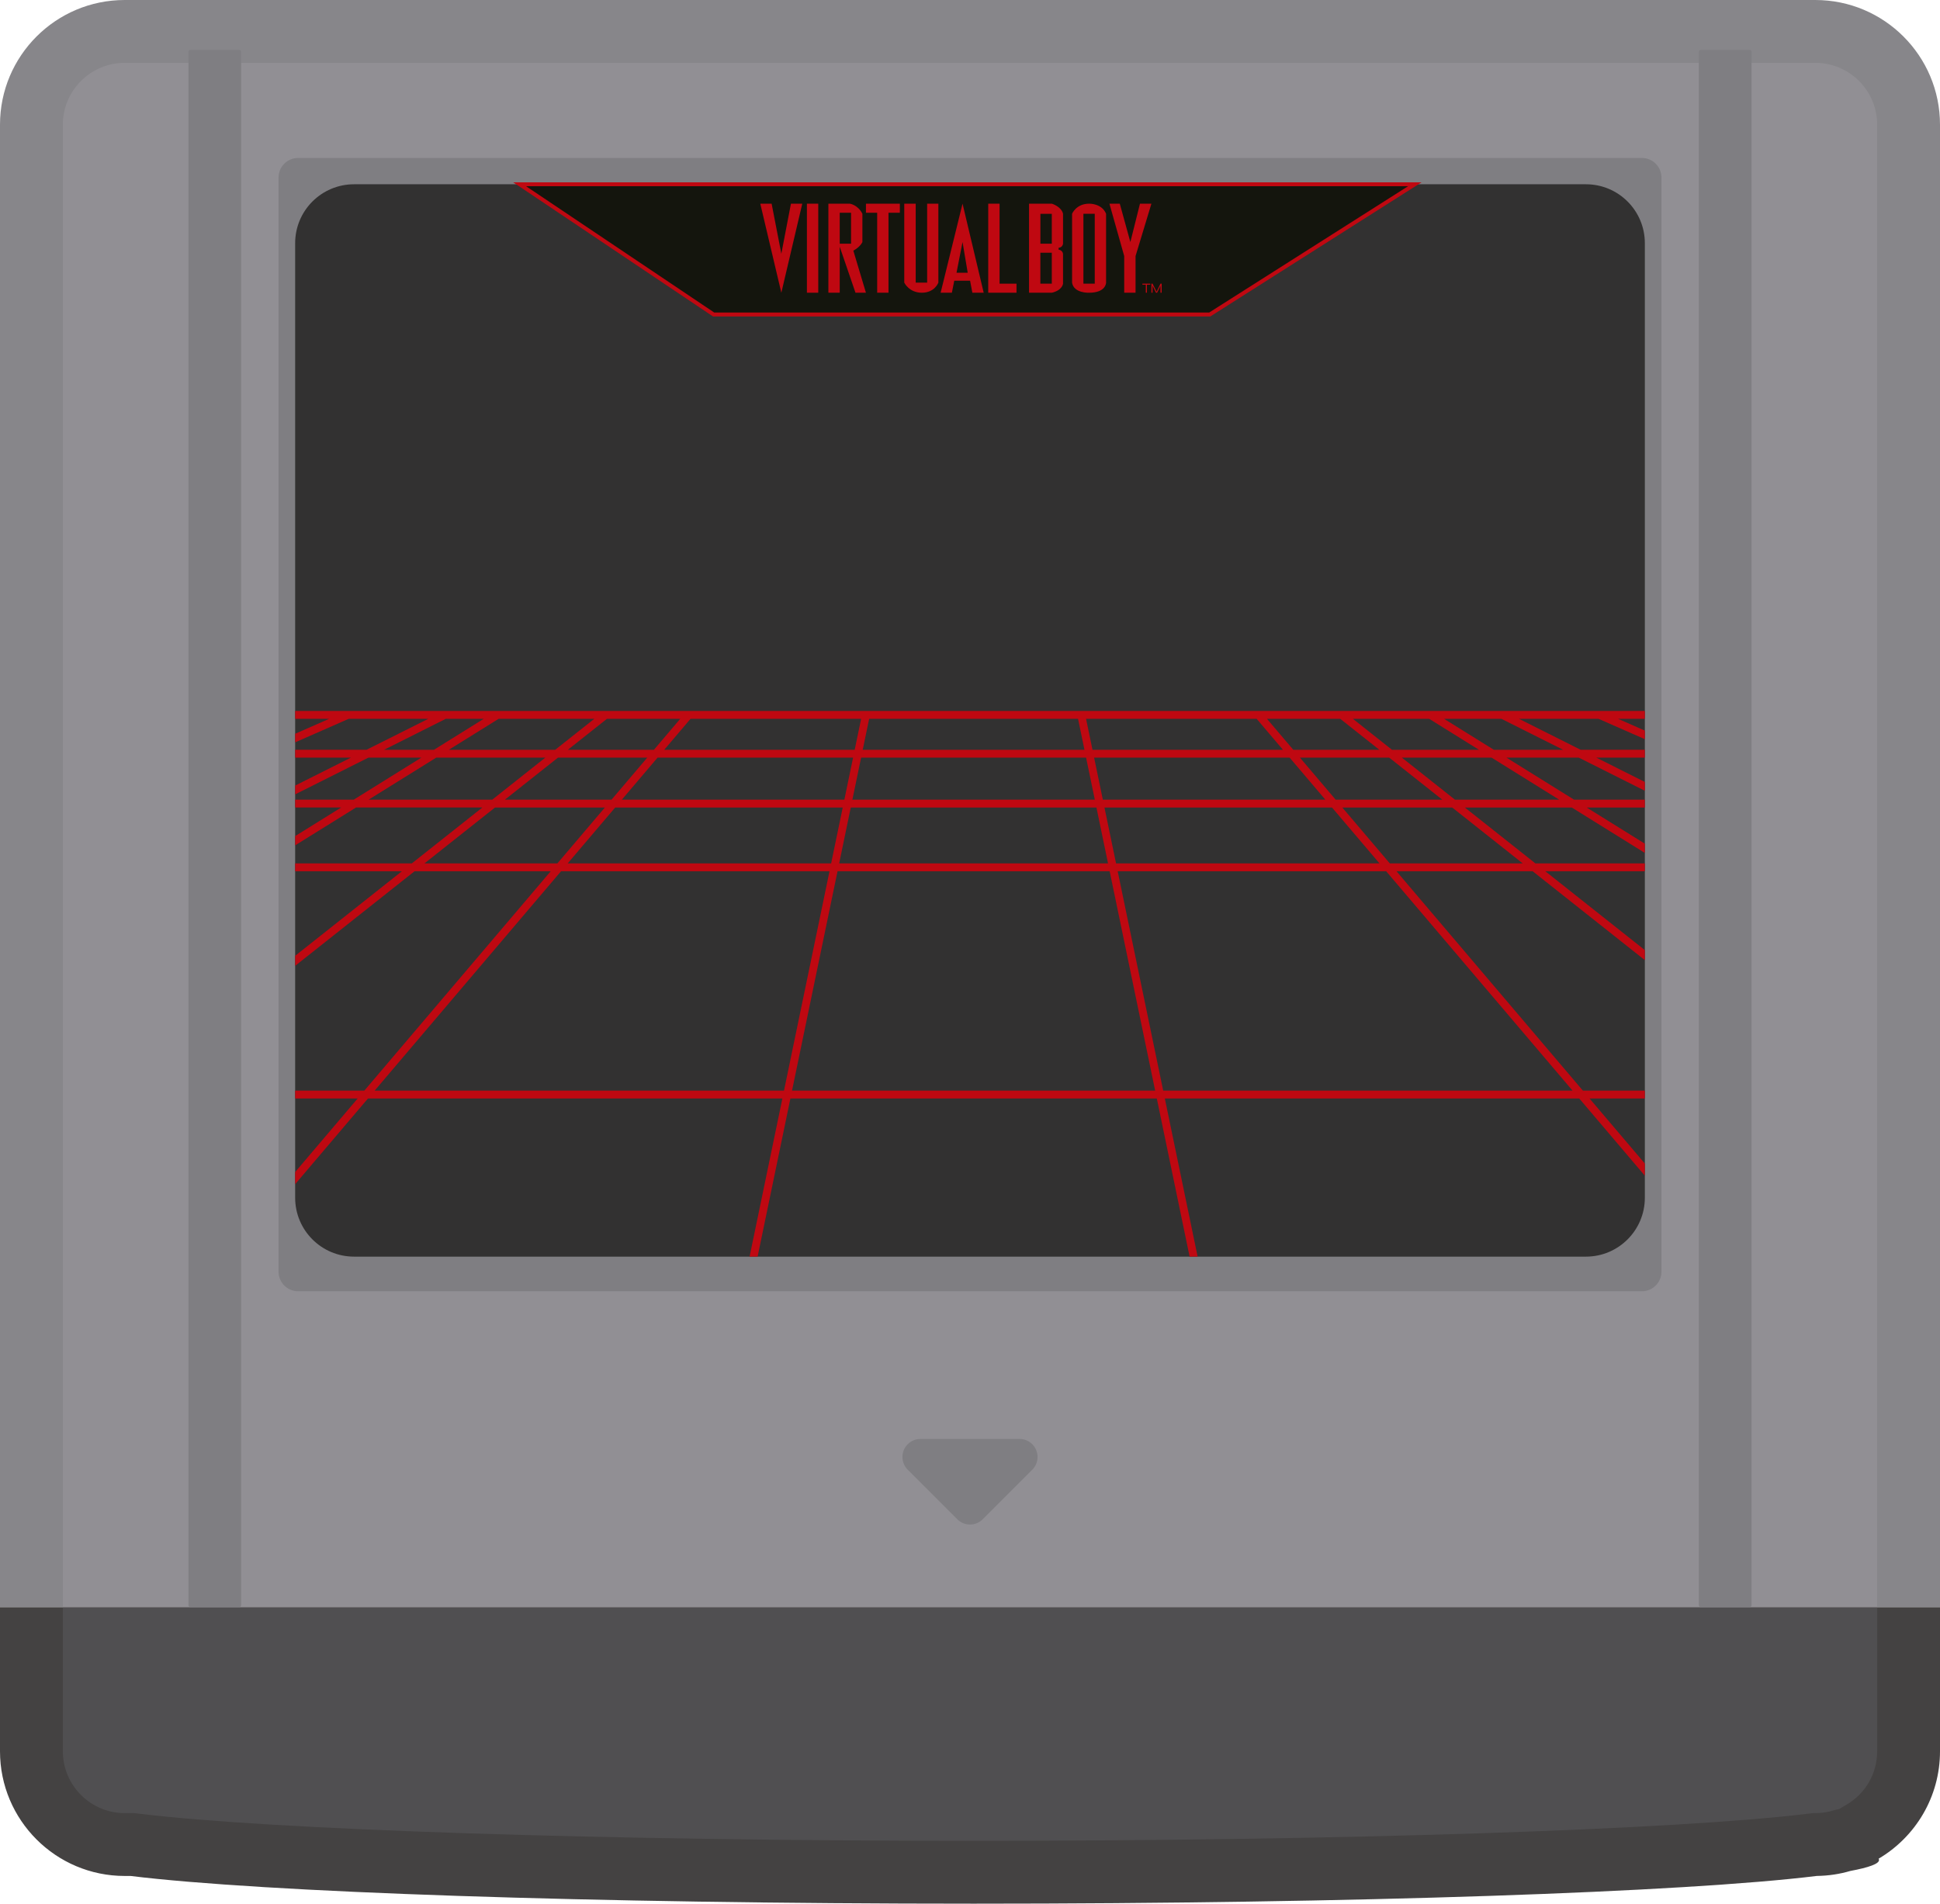 <svg enable-background="new 0 0 1400 1374" viewBox="0 0 1400 1374" xmlns="http://www.w3.org/2000/svg"><path d="m1310 0h-1220c-49.706 0-90 40.294-90 90v1070h1400v-1070c0-49.706-40.295-90-90-90z" fill="#87868a"/><path d="m0 1160v104c0 49.705 40.294 90 90 90h4.203c95.337 11.71 331.796 20 608.405 20 276.721 0 513.258-8.297 608.519-20.015 8.395-.103 16.512-1.354 24.203-3.604 13.492-2.523 20.671-5.168 20.671-7.895 0-.315-.107-.631-.299-.944 26.512-15.659 44.299-44.521 44.299-77.542v-104z" fill="#444242"/><path d="m45.354 1264c0 24.617 20.028 44.646 44.646 44.646h4.203 2.775l2.754.338c95.746 11.761 338.023 19.662 602.875 19.662 264.99 0 507.31-7.906 602.982-19.675l2.482-.306 2.502-.03c4.104-.051 8.147-.65 12.018-1.783l2.174-.636 2.226-.416c.021-.004.042-.008.063-.012l5.582-3.297c13.782-8.141 22.01-22.529 22.01-38.491v-104h-1309.292z" fill="#504f51"/><path d="m1309.999 45.355h-1220c-24.618 0-44.645 20.028-44.645 44.645v1070h1309.292v-1070c0-24.618-20.03-44.645-44.647-44.645z" fill="#918f94"/><path d="m174 1158.583c0 .782-.635 1.417-1.417 1.417h-35.165c-.783 0-1.417-.635-1.417-1.417v-1121.165c0-.783.635-1.418 1.417-1.418h35.165c.783 0 1.417.635 1.417 1.418z" fill="#7f7e82"/><path d="m1264 1158.583c0 .782-.635 1.417-1.418 1.417h-35.164c-.783 0-1.418-.635-1.418-1.417v-1121.165c0-.783.635-1.418 1.418-1.418h35.164c.783 0 1.418.635 1.418 1.418z" fill="#7f7e82"/><path d="m1199 917.827c0 7.827-6.346 14.173-14.173 14.173h-969.654c-7.828 0-14.173-6.346-14.173-14.173v-789.654c0-7.828 6.346-14.173 14.173-14.173h969.654c7.827 0 14.173 6.346 14.173 14.173z" fill="#7f7e82"/><path d="m735.75 1038.59h-71.5c-7.18 0-13 5.82-13 13 0 3.591 1.455 6.841 3.809 9.194l35.748 35.748c2.353 2.353 5.603 3.808 9.192 3.808 3.594 0 6.847-1.459 9.199-3.815l35.725-35.725c2.363-2.354 3.826-5.61 3.826-9.21.001-7.18-5.819-13-12.999-13z" fill="#7f7e82"/><path d="m1187 864.481c0 23.482-19.037 42.519-42.52 42.519h-888.96c-23.483 0-42.52-19.037-42.52-42.519v-688.961c0-23.483 19.037-42.52 42.52-42.52h888.961c23.482 0 42.52 19.037 42.52 42.52v688.961z" fill="#323131"/><path d="m873 227h-358l-140-94h646z" fill="#14150d" stroke="#bf0811" stroke-miterlimit="10" stroke-width="2.835"/><g fill="#bf0811"><path d="m548.665 147.008 15.188 64.273 15.109-64.273h-8.177l-6.932 36.123-7.01-36.123z"/><path d="m582.311 147.008h8.178v64.273h-8.178z"/><path d="m597.806 147v64.283h8.181v-33.213l11.376 33.213h7.541l-9.1-30.393c5.056-2.677 6.544-6.182 6.544-6.182v-20.42c-3.349-6.564-9.126-7.288-9.126-7.288zm8.18 6.544h8.18v22.337h-8.18z"/><path d="m624.914 147.008h24.455v6.53h-8.178v57.743h-8.177v-57.743h-8.1z"/><path d="m694.618 147-15.799 64.215v.068h8.104l1.712-8.665h11.429l1.636 8.665h8.181zm0 27.708 3.732 22.135h-8.08z"/><path d="m713.157 147.008h8.177v57.742h12.229v6.531h-20.406z"/><path d="m800.621 147.008h7.475l7.634 27.703 6.932-27.703h8.256l-11.449 37.808v26.465h-8.178v-26.465z"/><path d="m785.946 147.008c-9.296 0-12.284 7.28-12.284 7.28.078.103 0 48.332 0 49.707 1.233 7.814 12.284 7.286 12.284 7.286 12.261 0 12.257-7.286 12.257-7.286v-49.707c-3.171-7.642-12.257-7.28-12.257-7.28zm-4.103 7.28h8.181v50.451h-8.181z"/><path d="m652.563 147.008h8.255v56.987h8.256v-56.987h8.1v56.987s-2.648 7.287-11.916 7.287-12.695-7.287-12.695-7.287z"/><path d="m742.602 147v64.283h16.438c7.629-1.753 8.104-6.544 8.104-6.544s-.014-17.169-.014-21.608c-.573-2.801-3.182-2.895-3.182-2.895s-.011-.782 0-1.399c2.885-.194 3.195-2.955 3.195-2.955s-.014-17.153 0-21.593c-1.248-5.244-8.104-7.288-8.104-7.288h-16.437zm8.206 7.333h8.232v21.548h-8.232zm-.025 28.069h8.257v22.337h-8.257z"/><path d="m824.415 204.75h5.685v.747h-2.415v5.784h-.817v-5.784h-2.453z"/><path d="m830.918 211.281v-6.531h.818l2.921 5.826 2.803-5.826h.857v6.531h-.857v-5.054l-2.419 5.054h-.825l-2.48-5.054v5.054z"/><path d="m1187 692.997v-7.234l-71.844-56.929h71.844v-5.669h-78.998l-50.897-40.331h77.176l52.72 32.791v-6.676l-41.985-26.115h41.984v-5.669h-51.1l-48.764-30.331h52.201l47.662 23.91v-6.343l-35.018-17.567h35.019v-5.669h-46.318l-44.514-22.331h57.432l33.4 14.688v-6.192l-19.318-8.496h19.318v-5.669h-974v5.669h24.513l-24.513 10.78v6.193l38.596-16.973h57.433l-44.514 22.331h-51.515v5.669h40.214l-40.214 20.174v6.342l52.857-26.516h38.202l-48.764 30.331h-42.295v5.669h33.181l-33.181 20.639v6.677l43.915-27.315h91.176l-50.897 40.331h-84.194v5.669h77.04l-77.04 61.046v7.232l86.168-68.279h98.265l-134.497 158.331h-49.936v5.67h45.12l-45.12 53.116v8.756l52.558-61.872h299.047l-23.676 114.165h5.79l23.677-114.165h264.404l23.677 114.165h5.79l-23.677-114.165h299.048l47.362 55.756v-8.756l-39.925-47h39.925v-5.67h-44.741l-134.496-158.331h98.265zm-61.834-115.831h-75.216l-38.277-30.331h64.729zm-335.094 0h-174.949l6.291-30.331h162.368zm-.501-30.332h141.098l25.766 30.331h-160.574zm-180.238 30.332h-160.572l25.765-30.331h141.098zm-168.01 0h-76.95l38.278-30.331h64.437zm2.622 5.668h164.212l-8.364 40.331h-190.108zm170.002 0h177.3l8.364 40.331h-194.028zm183.09 0h164.213l34.26 40.331h-190.109zm141.07-36h64.437l38.277 30.331h-76.949zm145.416-28 44.515 22.331h-50.016l-35.903-22.331zm-52.138 0 35.902 22.331h-62.769l-28.182-22.331zm-64.177 0 28.182 22.331h-62.099l-18.969-22.331zm-60.324 0 18.97 22.331h-137.458l-4.632-22.331zm-279.663 0h150.754l4.631 22.331h-160.017zm-5.79 0-4.631 22.331h-137.458l18.969-22.331zm-130.557 0-18.97 22.331h-62.099l28.182-22.331zm-62.015 0-28.182 22.331h-76.769l35.902-22.331zm-151.702 22.332 44.514-22.331h27.404l-35.902 22.331zm-11.128 36 48.764-30.331h78.729l-38.277 30.331zm40.293 46 50.897-40.331h79.289l-34.26 40.331zm259.459 163.999h-295.406l134.495-158.331h193.748zm5.79 0 32.836-158.331h196.38l32.837 158.331zm563.25 0h-295.407l-32.837-158.331h193.748zm-131.874-163.999-34.26-40.331h79.288l50.897 40.331z"/></g></svg>